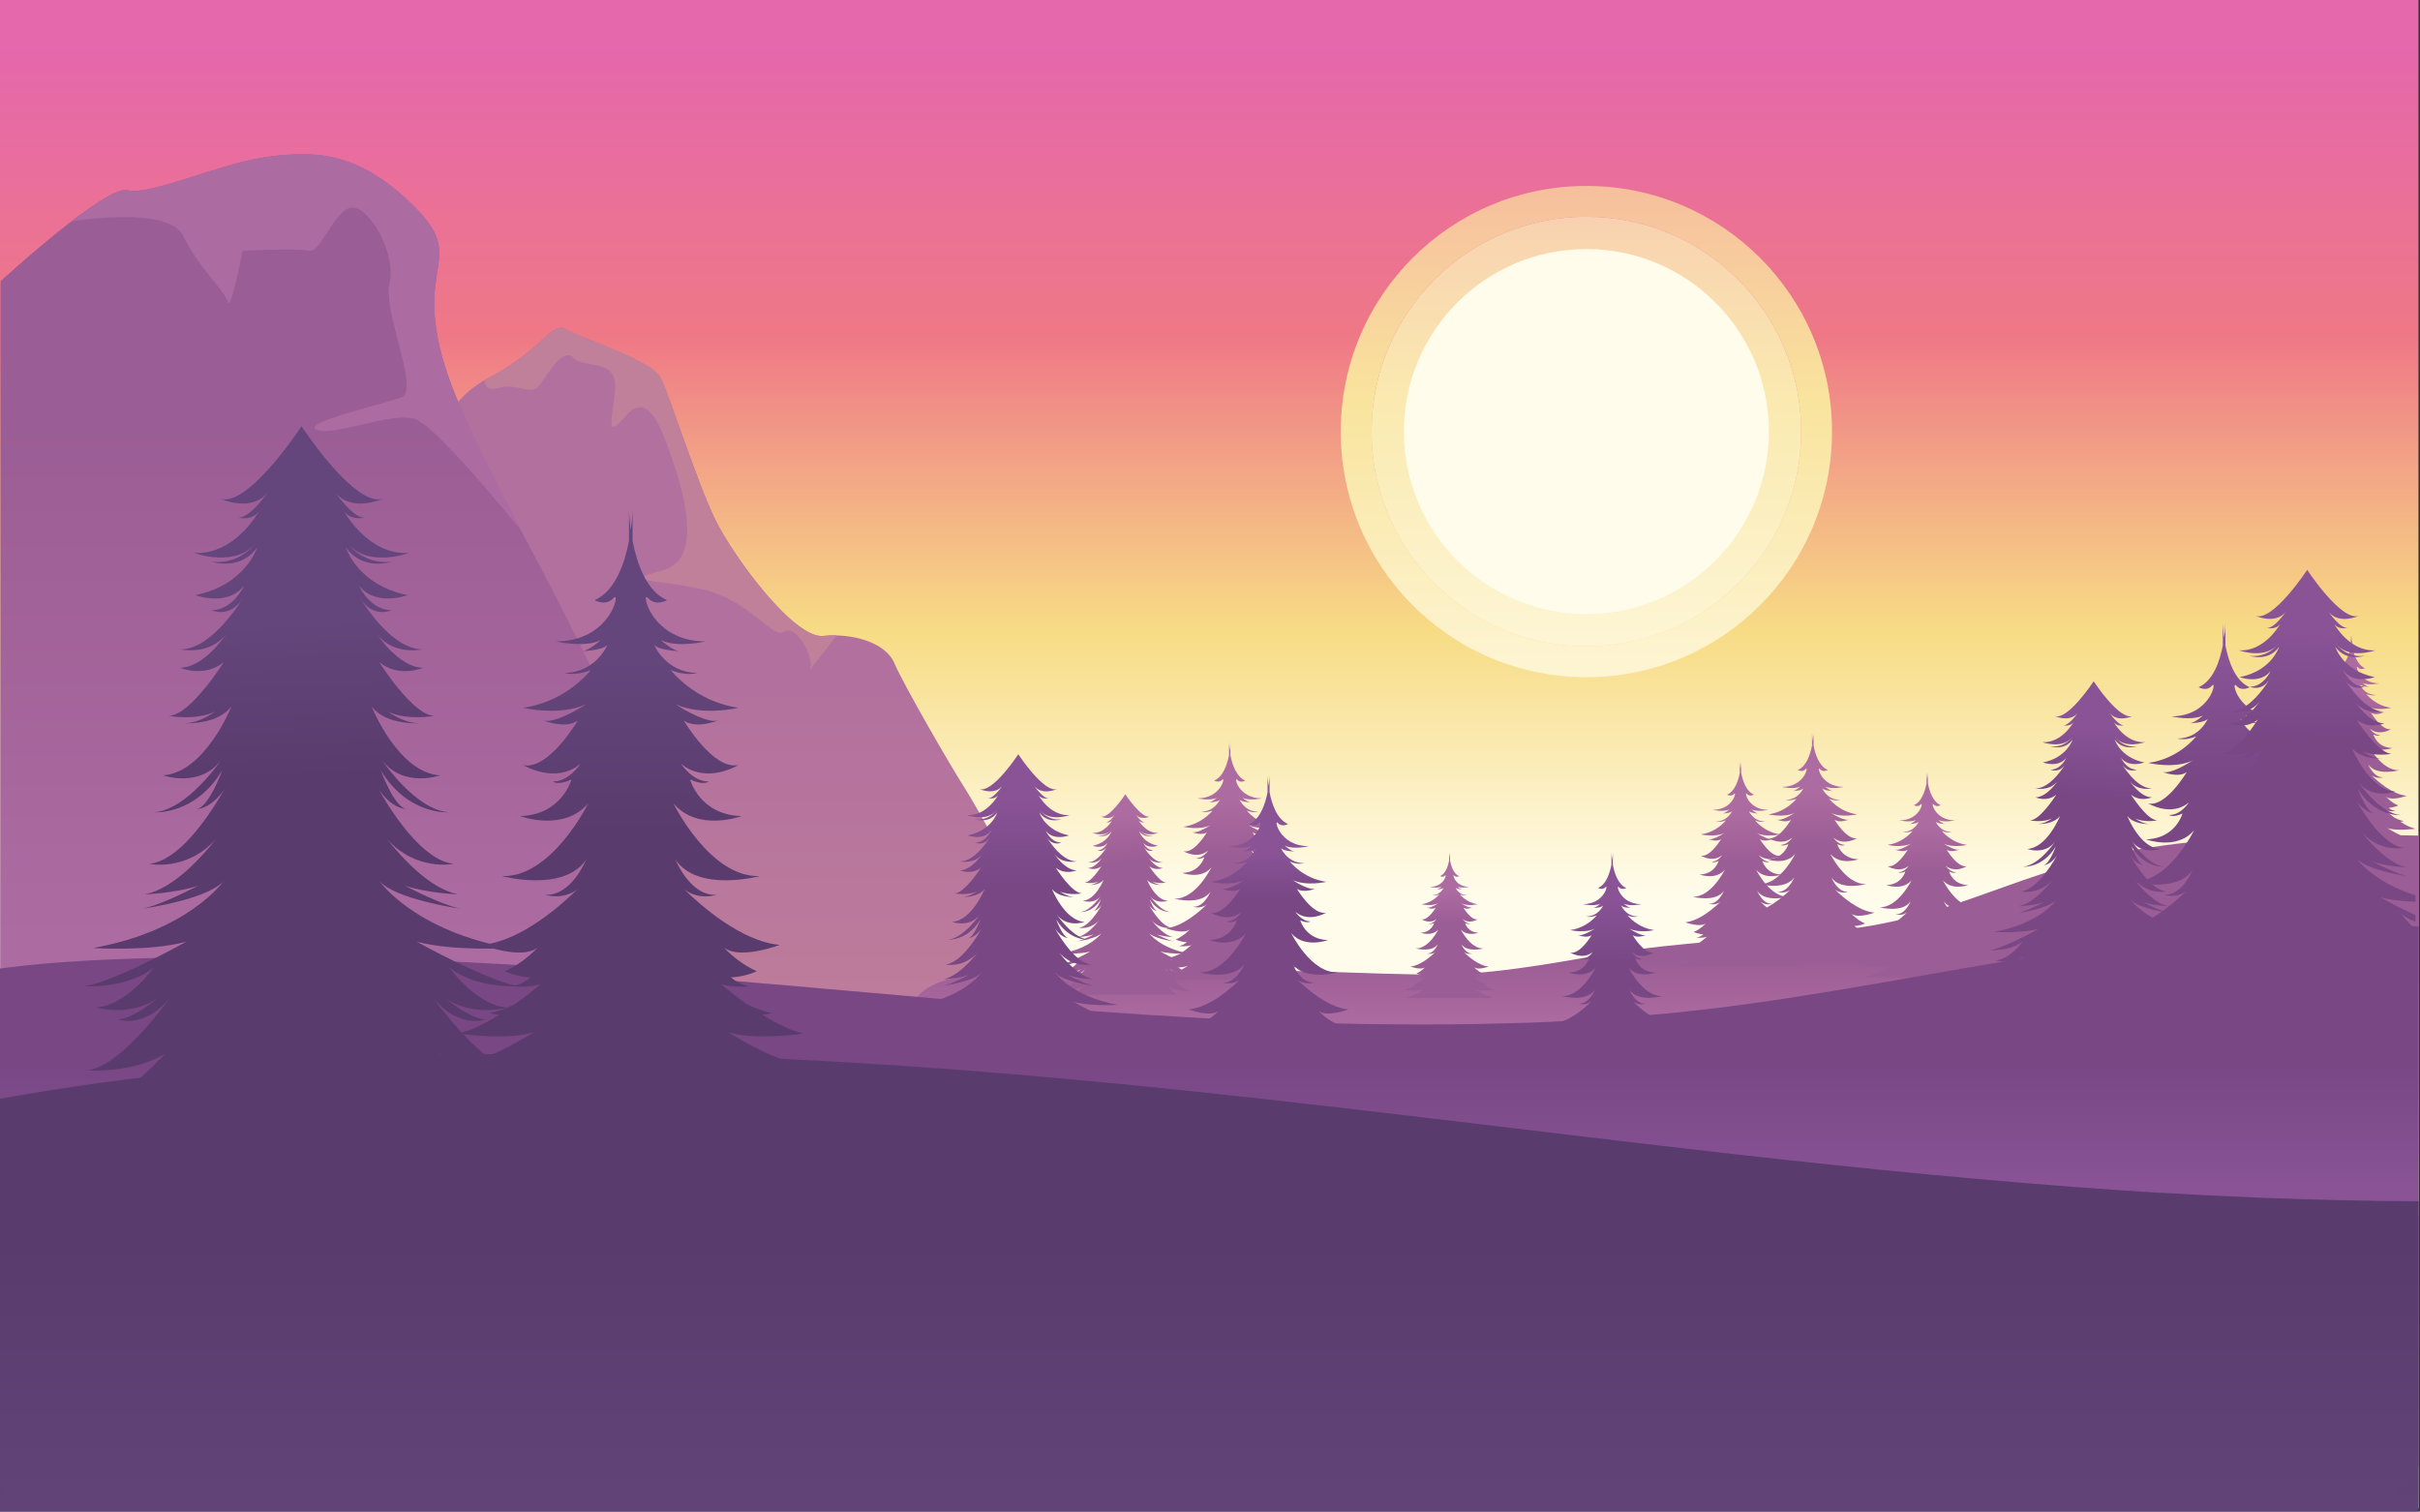 <svg width="1601" height="1000" viewBox="0 0 1601 1000" fill="none" xmlns="http://www.w3.org/2000/svg">
<rect x="0" y="0" width="1601" height="1000" fill="#333333" stroke="none"/>
<rect width="1600" height="997.995" fill="url(#paint0_linear)"/>
<rect y="803.476" width="1600" height="196.524" fill="url(#paint1_linear)"/>
<path d="M1049.5 427.613C971.035 427.613 907.387 363.965 907.387 285.5C907.387 207.035 971.035 143.387 1049.5 143.387C1127.97 143.387 1191.61 207.035 1191.61 285.5C1191.61 363.965 1127.97 427.613 1049.5 427.613ZM1049.5 123C959.797 123 887 195.697 887 285.5C887 375.303 959.697 448 1049.5 448C1139.3 448 1212 375.303 1212 285.5C1212 195.697 1139.2 123 1049.5 123Z" fill="url(#paint2_linear)"/>
<path d="M1049.5 143.387C971.035 143.387 907.387 207.035 907.387 285.5C907.387 363.965 971.035 427.613 1049.5 427.613C1127.97 427.613 1191.61 363.965 1191.61 285.5C1191.61 207.035 1127.97 143.387 1049.5 143.387Z" fill="url(#paint3_linear)"/>
<path d="M1049.5 406.231C1116.18 406.231 1170.23 352.178 1170.23 285.5C1170.23 218.822 1116.18 164.769 1049.5 164.769C982.822 164.769 928.769 218.822 928.769 285.5C928.769 352.178 982.822 406.231 1049.5 406.231Z" fill="#FFFCEB"/>
<path d="M280.716 317.474C280.716 317.474 284.744 270.363 322.824 250.225C360.904 230.086 364.809 211.779 374.939 218.003C385.07 224.106 431.205 238.142 437.185 250.225C443.166 262.307 461.229 319.549 473.312 344.081C485.395 368.613 525.306 422.682 544.468 420.729C563.629 418.776 585.721 424.757 591.701 438.793C597.681 452.828 629.781 508.361 637.836 520.688C645.891 533.015 681.53 597.214 679.699 603.194C677.869 609.175 712.531 693.512 712.531 693.512L589.748 747.58L327.218 690.339C327.218 690.339 276.567 574.146 267.535 562.308C258.381 550.469 280.716 317.474 280.716 317.474Z" fill="url(#paint4_linear)"/>
<path d="M0.366 186.026C0.366 186.026 70.301 121.828 84.459 125.855C98.617 129.883 145.972 107.792 176.973 103.764C207.974 99.736 236.412 99.736 273.271 135.863C310.13 171.99 273.149 173.943 294.264 242.169C315.378 310.395 400.325 438.67 415.338 506.164C430.35 573.78 474.044 711.331 491.741 720.485C509.317 729.517 900 760.273 900 760.273L518.104 928.581L0 797.743L0.366 186.026Z" fill="url(#paint5_linear)"/>
<path d="M121.318 156.124C131.083 176.628 148.902 192.617 150.733 199.818C152.563 206.897 160.497 165.888 160.497 165.888C160.497 165.888 196.624 164.057 204.435 165.888C212.246 167.718 221.156 138.304 232.751 137.328C244.345 136.351 262.165 167.596 257.771 187.247C253.255 206.897 278.153 258.524 265.338 263.04C252.401 267.556 198.088 280.005 209.683 284.399C221.278 288.915 259.602 271.95 274.736 277.32C289.87 282.69 344.915 351.16 345.037 351.282C323.556 310.273 303.296 270.851 294.386 242.169C273.271 173.943 310.253 171.99 273.393 135.863C236.534 99.736 207.974 99.736 177.096 103.764C146.217 107.792 98.739 129.883 84.581 125.855C78.723 124.146 63.467 134.155 47.478 146.36C47.356 146.482 111.432 135.619 121.318 156.124Z" fill="#AD6CA1"/>
<path d="M357.486 254.13C363.344 245.464 373.352 229.354 379.455 236.799C385.435 244.122 408.869 236.066 406.916 257.791C404.963 279.516 400.203 290.867 414.239 274.878C428.275 258.89 436.941 281.591 443.043 298.922C449.146 316.254 467.819 369.101 439.015 377.157C410.211 385.212 427.054 382.283 461.473 389.118C495.891 395.83 511.269 423.536 518.714 417.922C526.159 412.307 538.609 434.643 536.045 441.966C534.825 445.505 543.124 433.178 553.743 420.363C550.692 420.24 547.64 420.363 544.589 420.729C525.427 422.682 485.517 368.613 473.434 344.081C461.351 319.549 443.287 262.307 437.307 250.224C431.326 238.141 385.191 224.106 375.061 218.003C364.931 211.9 361.147 230.208 322.945 250.224C322.213 250.59 321.359 251.079 320.626 251.567C320.871 255.595 322.823 258.402 328.56 256.815C343.206 252.787 351.627 262.795 357.486 254.13Z" fill="#C1809A"/>
<path d="M1600.29 552.815C1593.3 552.641 1586.3 552.582 1579.3 552.524C1556.12 552.466 1532.95 552.524 1509.77 553.223C1461.81 554.736 1415.6 559.391 1375.8 570.505C1358.3 575.393 1341.98 580.98 1326.09 586.683C1318.51 589.359 1311.07 592.094 1303.49 594.713C1299.7 596.051 1295.91 597.332 1291.98 598.612C1290.08 599.252 1288.19 599.892 1286.15 600.532C1284.98 600.881 1283.81 601.289 1282.65 601.638C1282.36 601.754 1281.92 601.871 1281.48 601.987C1274.19 604.14 1266.61 606.235 1258.74 608.097C1254.37 609.144 1249.99 610.076 1245.33 611.007C1238.62 612.345 1238.33 612.403 1231.33 613.451C1209.9 616.651 1187.45 618.572 1165.15 620.375C1143.43 622.121 1121.71 623.634 1100.43 626.02C1076.52 628.639 1054.07 632.654 1031.47 636.494C1016.17 639.113 990.801 642.837 973.454 643.885C948.234 645.398 921.994 644.408 896.775 643.536C845.899 641.79 795.314 641.033 744.438 642.546C721.26 643.245 698.081 644.35 675.194 645.747C666.448 644.525 656.826 644.176 647.059 644.758C621.694 646.387 606.096 655.407 604.201 665.183C600.411 685.433 651.141 696.315 683.358 708.07C718.636 720.872 751.727 734.372 791.087 745.37C828.26 755.728 868.786 763.817 910.915 770.335C998.673 783.893 1093.57 789.13 1187.45 789.596C1238.62 789.829 1289.79 788.665 1340.67 786.686C1391.83 784.766 1443.29 782.555 1493.88 779.005C1530.47 776.445 1567.49 772.313 1600.29 765.039V552.815V552.815ZM658.721 664.601H658.576C658.867 664.601 659.013 664.601 659.013 664.601C659.013 664.601 658.867 664.601 658.721 664.601Z" fill="url(#paint6_linear)"/>
<path d="M788.34 655.523C781.693 656.106 770.497 640.246 770.497 640.246C775.862 647.476 781.576 645.261 781.576 645.261C779.127 645.144 775.745 642.812 773.529 640.946C779.127 644.794 786.124 642.811 786.124 642.811C779.827 642.578 774.229 634.648 774.229 634.648C779.593 639.08 788.223 638.497 788.223 638.497C783.092 637.564 773.762 632.899 767.698 629.517C775.278 631.499 786.591 630.799 786.591 630.799C767.348 627.417 760.234 617.388 760.234 617.388C763.616 620.887 775.045 622.636 776.794 622.869C773.996 622.403 768.981 620.07 765.249 618.204C770.03 619.72 776.095 619.954 776.095 619.954C770.497 618.904 764.783 612.607 761.75 608.758C767.698 615.405 775.278 613.773 775.278 613.773C769.331 613.19 763.266 604.21 760.118 598.728C762.917 602.81 765.715 602.694 765.715 602.694C763.15 602.227 760.584 594.88 760.584 594.88C766.065 603.977 774.345 603.393 774.345 603.393C767.465 602.81 760.701 592.664 760.701 592.664C765.016 598.612 772.596 595.93 772.596 595.93C764.083 595.347 758.835 582.052 758.835 582.052C761.4 585.434 766.998 585.55 768.631 585.434C766.182 585.434 763.85 584.268 762.1 583.101C766.065 584.967 771.43 583.918 771.43 583.918C766.998 583.684 760.351 573.072 760.351 573.072C764.316 576.337 769.214 574.238 769.214 574.238C764.316 574.121 759.884 567.474 759.884 567.474C763.15 571.789 769.214 570.506 769.214 570.506C762.567 570.623 756.502 560.01 756.502 560.01C759.068 564.325 762.917 562.576 762.917 562.576C758.485 562.459 756.269 557.561 756.269 557.561C759.651 561.876 766.065 559.544 766.065 559.544C755.803 557.444 753.587 549.864 753.587 549.864C757.085 554.762 762.917 552.78 762.917 552.78C756.852 553.596 753.587 548.698 753.587 548.698C757.669 554.296 766.299 551.03 766.299 551.03C758.018 551.497 753.12 542.634 753.12 542.634C754.636 544.733 757.435 543.916 757.435 543.916C755.103 544.383 751.371 538.902 751.371 538.902C754.753 542.983 760.934 540.185 760.934 540.185C755.336 542.05 744.49 525.49 744.49 525.49C744.49 525.49 733.645 542.05 728.047 540.185C728.047 540.185 734.228 543.1 737.61 538.902C737.61 538.902 733.878 544.383 731.545 543.916C731.545 543.916 734.344 544.733 735.86 542.634C735.86 542.634 730.962 551.497 722.682 551.03C722.682 551.03 731.429 554.296 735.394 548.698C735.394 548.698 732.128 553.596 726.064 552.78C726.064 552.78 731.895 554.879 735.394 549.864C735.394 549.864 733.061 557.444 722.915 559.544C722.915 559.544 729.33 561.993 732.712 557.561C732.712 557.561 730.612 562.459 726.064 562.576C726.064 562.576 729.913 564.325 732.478 560.01C732.478 560.01 726.297 570.623 719.767 570.506C719.767 570.506 725.714 571.789 729.096 567.474C729.096 567.474 724.781 574.238 719.767 574.238C719.767 574.238 724.665 576.337 728.63 573.072C728.63 573.072 721.982 583.801 717.551 583.918C717.551 583.918 722.915 584.967 726.88 583.101C725.131 584.268 722.799 585.55 720.35 585.434C721.982 585.55 727.58 585.434 730.146 582.052C730.146 582.052 724.781 595.347 716.385 595.93C716.385 595.93 723.965 598.612 728.28 592.664C728.28 592.664 721.516 602.81 714.635 603.393C714.635 603.393 722.799 604.093 728.397 594.88C728.397 594.88 725.831 602.227 723.265 602.694C723.265 602.694 725.948 602.694 728.863 598.728C725.714 604.326 719.65 613.19 713.702 613.773C713.702 613.773 721.166 615.405 727.23 608.758C724.198 612.607 718.484 618.904 712.886 619.954C712.886 619.954 718.834 619.72 723.732 618.204C720 620.07 714.985 622.403 712.186 622.869C713.936 622.636 725.364 620.887 728.746 617.388C728.746 617.388 721.633 627.417 702.39 630.799C702.39 630.799 713.586 631.499 721.283 629.517C715.102 632.899 705.889 637.564 700.757 638.497C700.757 638.497 709.387 639.08 714.752 634.648C714.752 634.648 709.271 642.462 702.856 642.811C702.856 642.811 709.737 644.794 715.452 640.946C713.236 642.812 709.854 645.144 707.405 645.261C707.405 645.261 713.119 647.476 718.484 640.246C718.484 640.246 707.288 656.106 700.641 655.523C700.641 655.523 709.854 656.456 716.968 652.258C714.985 654.357 712.886 656.456 710.787 658.089H743.674H745.423H778.311C776.328 656.456 774.112 654.357 772.13 652.258C779.127 656.573 788.34 655.523 788.34 655.523Z" fill="url(#paint7_linear)"/>
<path d="M786.008 638.963C780.876 642.112 770.73 647.943 765.249 647.826C765.249 647.826 766.882 648.059 769.331 648.293H857.497C859.946 648.059 861.578 647.826 861.578 647.826C856.097 647.943 845.951 642.112 840.82 638.963C848.05 641.529 862.395 639.429 862.395 639.429C858.779 638.613 854.698 636.631 850.733 634.065C852.365 633.948 853.532 633.598 853.532 633.598C851.316 633.365 848.517 632.199 846.301 631.033C843.735 629.167 841.17 627.184 838.954 625.318C842.569 626.484 847.117 625.901 847.117 625.901C844.785 625.435 843.036 624.502 841.869 623.336C845.951 623.219 849.216 621.586 849.216 621.586C843.385 619.021 839.887 614.822 839.887 614.822C844.202 618.438 855.747 614.123 855.747 614.123C844.785 613.19 833.239 602.81 828.691 598.379C832.889 601.527 837.788 599.895 837.788 599.895C830.324 600.361 826.242 589.865 826.242 589.865C832.656 599.312 850.149 594.53 850.149 594.53C835.922 595.113 825.659 573.888 825.659 573.888C832.656 582.168 845.018 577.503 845.018 577.503C833.123 577.27 830.324 567.124 830.324 567.124C834.289 568.99 835.688 567.707 835.688 567.707C831.14 567.824 827.758 562.693 827.758 562.693C834.872 568.757 844.085 563.159 844.085 563.159C836.971 564.675 828.574 550.564 828.574 550.564C831.956 553.13 838.254 550.564 838.254 550.564C835.339 551.264 829.857 548.231 826.125 545.899C833.706 549.398 844.085 546.949 844.085 546.949C831.723 545.316 824.843 536.219 824.843 536.219C829.274 538.085 832.306 537.036 832.306 537.036C823.327 536.919 820.061 528.989 820.061 528.989C821.227 530.622 827.408 530.855 827.408 530.855C825.542 530.855 822.044 527.823 822.044 527.823C826.825 530.038 834.755 528.172 834.755 528.172C819.011 528.172 816.213 513.362 818.428 515.811C820.644 518.376 823.793 516.394 823.793 516.394C817.962 513.828 815.28 506.014 813.997 499.6V490.737C813.997 490.737 813.997 493.069 813.53 496.451C813.064 493.069 813.064 490.737 813.064 490.737V499.6C811.781 506.014 809.215 513.828 803.268 516.394C803.268 516.394 806.533 518.26 808.632 515.811C810.848 513.245 808.049 528.172 792.305 528.172C792.305 528.172 800.235 530.038 805.017 527.823C805.017 527.823 801.518 530.855 799.652 530.855C799.652 530.855 805.717 530.738 806.999 528.989C806.999 528.989 803.851 536.803 794.754 537.036C794.754 537.036 797.786 537.969 802.218 536.219C802.218 536.219 795.337 545.199 782.975 546.949C782.975 546.949 793.355 549.514 800.935 545.899C797.203 548.231 791.722 551.264 788.807 550.564C788.807 550.564 795.104 553.13 798.486 550.564C798.486 550.564 790.206 564.792 782.975 563.159C782.975 563.159 792.072 568.757 799.302 562.693C799.302 562.693 795.92 567.94 791.372 567.707C791.372 567.707 792.772 568.99 796.737 567.124C796.737 567.124 793.938 577.27 782.042 577.503C782.042 577.503 794.404 582.168 801.402 573.888C801.402 573.888 791.022 595.113 776.911 594.53C776.911 594.53 794.404 599.312 800.819 589.865C800.819 589.865 796.737 600.245 789.273 599.895C789.273 599.895 794.171 601.527 798.369 598.379C793.821 602.81 782.276 613.19 771.313 614.123C771.313 614.123 782.859 618.438 787.174 614.822C787.174 614.822 783.675 618.904 777.844 621.586C777.844 621.586 781.109 623.219 785.191 623.336C784.025 624.385 782.276 625.435 779.943 625.901C779.943 625.901 784.375 626.484 788.107 625.318C785.891 627.184 783.442 629.167 780.76 631.033C778.544 632.082 775.745 633.248 773.529 633.598C773.529 633.598 774.579 634.065 776.328 634.065C772.363 636.631 768.281 638.613 764.666 639.429C764.433 639.546 778.894 641.529 786.008 638.963ZM835.688 645.26C835.572 645.144 835.572 645.027 835.572 645.027C835.572 645.027 835.572 645.144 835.688 645.26ZM791.256 645.027C791.256 645.027 791.256 645.144 791.139 645.26C791.139 645.144 791.256 645.027 791.256 645.027Z" fill="url(#paint8_linear)"/>
<path d="M1532.23 547.817C1527.79 550.499 1519.05 555.514 1514.27 555.398C1514.27 555.398 1515.67 555.631 1517.76 555.864H1593.8C1595.9 555.631 1597.3 555.398 1597.3 555.398C1592.52 555.514 1583.77 550.499 1579.34 547.817C1585.52 550.033 1598 548.284 1598 548.284C1594.85 547.584 1591.35 545.835 1587.97 543.619C1589.37 543.619 1590.3 543.152 1590.3 543.152C1588.44 542.919 1585.99 541.986 1584.12 540.937C1581.91 539.304 1579.69 537.555 1577.82 536.038C1580.97 537.088 1584.82 536.622 1584.82 536.622C1582.84 536.272 1581.32 535.339 1580.27 534.406C1583.77 534.289 1586.57 532.89 1586.57 532.89C1581.56 530.674 1578.52 527.059 1578.52 527.059C1582.26 530.207 1592.17 526.476 1592.17 526.476C1582.72 525.659 1572.69 516.679 1568.84 512.831C1572.46 515.63 1576.66 514.23 1576.66 514.23C1570.24 514.58 1566.63 505.6 1566.63 505.6C1572.11 513.764 1587.27 509.565 1587.27 509.565C1575.03 510.032 1566.05 491.722 1566.05 491.722C1572.11 498.836 1582.72 494.871 1582.72 494.871C1572.46 494.638 1570.13 485.891 1570.13 485.891C1573.51 487.524 1574.68 486.358 1574.68 486.358C1570.71 486.474 1567.8 482.043 1567.8 482.043C1573.98 487.291 1581.91 482.393 1581.91 482.393C1575.73 483.675 1568.49 471.43 1568.49 471.43C1571.41 473.646 1576.89 471.43 1576.89 471.43C1574.44 472.013 1569.66 469.448 1566.4 467.465C1572.93 470.497 1581.91 468.281 1581.91 468.281C1571.29 466.882 1565.35 459.068 1565.35 459.068C1569.19 460.701 1571.76 459.768 1571.76 459.768C1563.95 459.651 1561.26 452.887 1561.26 452.887C1562.31 454.287 1567.56 454.52 1567.56 454.52C1565.93 454.52 1563.01 451.838 1563.01 451.838C1567.21 453.704 1573.98 452.071 1573.98 452.071C1560.33 452.071 1558 439.243 1559.86 441.458C1561.73 443.674 1564.53 442.042 1564.53 442.042C1559.51 439.826 1557.18 433.062 1556.13 427.58V420C1556.13 420 1556.13 422.099 1555.67 424.898C1555.32 421.983 1555.2 420 1555.2 420V427.58C1554.15 433.062 1551.82 439.942 1546.8 442.042C1546.8 442.042 1549.6 443.674 1551.47 441.458C1553.33 439.243 1551 452.071 1537.36 452.071C1537.36 452.071 1544.12 453.704 1548.32 451.838C1548.32 451.838 1545.29 454.52 1543.77 454.52C1543.77 454.52 1549.02 454.403 1550.07 452.887C1550.07 452.887 1547.27 459.651 1539.57 459.768C1539.57 459.768 1542.25 460.584 1545.99 459.068C1545.99 459.068 1540.04 466.882 1529.43 468.281C1529.43 468.281 1538.29 470.497 1544.94 467.465C1541.79 469.448 1537.01 472.13 1534.44 471.43C1534.44 471.43 1539.92 473.646 1542.84 471.43C1542.84 471.43 1535.61 483.675 1529.43 482.393C1529.43 482.393 1537.36 487.291 1543.54 482.043C1543.54 482.043 1540.62 486.474 1536.66 486.358C1536.66 486.358 1537.82 487.407 1541.21 485.891C1541.21 485.891 1538.87 494.638 1528.61 494.871C1528.61 494.871 1539.22 498.836 1545.29 491.722C1545.29 491.722 1536.31 510.032 1524.06 509.565C1524.06 509.565 1539.22 513.647 1544.7 505.6C1544.7 505.6 1541.21 514.58 1534.67 514.23C1534.67 514.23 1538.99 515.63 1542.49 512.831C1538.52 516.679 1528.61 525.543 1519.16 526.476C1519.16 526.476 1529.19 530.207 1532.81 527.059C1532.81 527.059 1529.78 530.674 1524.76 532.89C1524.76 532.89 1527.56 534.289 1531.06 534.406C1530.01 535.339 1528.61 536.272 1526.51 536.622C1526.51 536.622 1530.36 537.088 1533.51 536.038C1531.64 537.671 1529.43 539.304 1527.21 540.937C1525.34 541.87 1522.9 542.919 1521.03 543.152C1521.03 543.152 1521.96 543.502 1523.36 543.619C1519.86 545.835 1516.36 547.584 1513.33 548.284C1513.57 548.284 1525.93 550.15 1532.23 547.817ZM1575.03 553.182C1574.91 553.065 1574.91 552.949 1574.91 552.949C1574.91 553.065 1574.91 553.182 1575.03 553.182ZM1536.77 553.065C1536.77 553.065 1536.77 553.182 1536.66 553.298C1536.66 553.182 1536.66 553.065 1536.77 553.065Z" fill="url(#paint9_linear)"/>
<path d="M1128.01 631.506C1123.58 634.188 1114.84 639.203 1110.05 639.086C1110.05 639.086 1111.45 639.32 1113.55 639.553H1189.59C1191.69 639.32 1193.09 639.086 1193.09 639.086C1188.31 639.203 1179.56 634.188 1175.13 631.506C1181.31 633.722 1193.79 631.972 1193.79 631.972C1190.64 631.273 1187.14 629.523 1183.76 627.308C1185.16 627.308 1186.09 626.841 1186.09 626.841C1184.23 626.608 1181.78 625.675 1179.91 624.625C1177.69 622.993 1175.48 621.243 1173.61 619.727C1176.76 620.777 1180.61 620.31 1180.61 620.31C1178.63 619.96 1177.11 619.027 1176.06 618.094C1179.56 617.978 1182.36 616.578 1182.36 616.578C1177.34 614.363 1174.31 610.747 1174.31 610.747C1178.04 613.896 1187.96 610.164 1187.96 610.164C1178.51 609.348 1168.48 600.368 1164.63 596.519C1168.25 599.318 1172.45 597.919 1172.45 597.919C1166.03 598.269 1162.42 589.289 1162.42 589.289C1167.9 597.452 1183.06 593.254 1183.06 593.254C1170.81 593.721 1161.83 575.411 1161.83 575.411C1167.9 582.525 1178.51 578.56 1178.51 578.56C1168.25 578.327 1165.92 569.58 1165.92 569.58C1169.3 571.213 1170.46 570.046 1170.46 570.046C1166.5 570.163 1163.58 565.731 1163.58 565.731C1169.76 570.979 1177.69 566.081 1177.69 566.081C1171.51 567.364 1164.28 555.119 1164.28 555.119C1167.2 557.335 1172.68 555.119 1172.68 555.119C1170.23 555.702 1165.45 553.136 1162.18 551.154C1168.71 554.186 1177.69 551.97 1177.69 551.97C1167.08 550.571 1161.13 542.757 1161.13 542.757C1164.98 544.39 1167.55 543.457 1167.55 543.457C1159.74 543.34 1157.05 536.576 1157.05 536.576C1158.1 537.976 1163.35 538.209 1163.35 538.209C1161.72 538.209 1158.8 535.526 1158.8 535.526C1163 537.392 1169.76 535.76 1169.76 535.76C1156.12 535.76 1153.79 522.931 1155.65 525.147C1157.52 527.363 1160.32 525.73 1160.32 525.73C1155.3 523.514 1152.97 516.75 1151.92 511.269V503.689C1151.92 503.689 1151.92 505.788 1151.46 508.587C1151.11 505.671 1150.99 503.689 1150.99 503.689V511.269C1149.94 516.75 1147.61 523.631 1142.59 525.73C1142.59 525.73 1145.39 527.363 1147.26 525.147C1149.12 522.931 1146.79 535.76 1133.15 535.76C1133.15 535.76 1139.91 537.392 1144.11 535.526C1144.11 535.526 1141.08 538.209 1139.56 538.209C1139.56 538.209 1144.81 538.092 1145.86 536.576C1145.86 536.576 1143.06 543.34 1135.36 543.457C1135.36 543.457 1138.04 544.273 1141.78 542.757C1141.78 542.757 1135.83 550.571 1125.22 551.97C1125.22 551.97 1134.08 554.186 1140.73 551.154C1137.58 553.136 1132.8 555.819 1130.23 555.119C1130.23 555.119 1135.71 557.335 1138.63 555.119C1138.63 555.119 1131.4 567.364 1125.22 566.081C1125.22 566.081 1133.15 570.979 1139.33 565.731C1139.33 565.731 1136.41 570.163 1132.45 570.046C1132.45 570.046 1133.61 571.096 1136.99 569.58C1136.99 569.58 1134.66 578.327 1124.4 578.56C1124.4 578.56 1135.01 582.525 1141.08 575.411C1141.08 575.411 1132.1 593.721 1119.85 593.254C1119.85 593.254 1135.01 597.336 1140.49 589.289C1140.49 589.289 1136.99 598.269 1130.46 597.919C1130.46 597.919 1134.78 599.318 1138.28 596.519C1134.31 600.368 1124.4 609.231 1114.95 610.164C1114.95 610.164 1124.98 613.896 1128.6 610.747C1128.6 610.747 1125.57 614.363 1120.55 616.578C1120.55 616.578 1123.35 617.978 1126.85 618.094C1125.8 619.027 1124.4 619.96 1122.3 620.31C1122.3 620.31 1126.15 620.777 1129.3 619.727C1127.43 621.36 1125.22 622.993 1123 624.625C1121.13 625.558 1118.68 626.608 1116.82 626.841C1116.82 626.841 1117.75 627.191 1119.15 627.308C1115.65 629.523 1112.15 631.273 1109.12 631.972C1109.35 631.972 1121.72 633.838 1128.01 631.506ZM1170.81 636.871C1170.7 636.754 1170.7 636.637 1170.7 636.637C1170.7 636.754 1170.7 636.871 1170.81 636.871ZM1132.56 636.754C1132.56 636.754 1132.56 636.871 1132.45 636.987C1132.45 636.871 1132.45 636.754 1132.56 636.754Z" fill="url(#paint10_linear)"/>
<path d="M1251.55 638.48C1247.12 641.162 1238.38 646.177 1233.59 646.06C1233.59 646.06 1234.99 646.294 1237.09 646.527H1313.13C1315.23 646.294 1316.63 646.06 1316.63 646.06C1311.85 646.177 1303.1 641.162 1298.67 638.48C1304.85 640.696 1317.33 638.947 1317.33 638.947C1314.18 638.247 1310.68 636.497 1307.3 634.282C1308.7 634.282 1309.63 633.815 1309.63 633.815C1307.77 633.582 1305.32 632.649 1303.45 631.599C1301.24 629.967 1299.02 628.217 1297.15 626.701C1300.3 627.751 1304.15 627.284 1304.15 627.284C1302.17 626.935 1300.65 626.002 1299.6 625.069C1303.1 624.952 1305.9 623.553 1305.9 623.553C1300.89 621.337 1297.85 617.721 1297.85 617.721C1301.59 620.87 1311.5 617.138 1311.5 617.138C1302.05 616.322 1292.02 607.342 1288.17 603.494C1291.79 606.292 1295.99 604.893 1295.99 604.893C1289.57 605.243 1285.96 596.263 1285.96 596.263C1291.44 604.427 1306.6 600.228 1306.6 600.228C1294.35 600.695 1285.37 582.385 1285.37 582.385C1291.44 589.499 1302.05 585.534 1302.05 585.534C1291.79 585.301 1289.46 576.554 1289.46 576.554C1292.84 578.187 1294 577.021 1294 577.021C1290.04 577.137 1287.12 572.706 1287.12 572.706C1293.31 577.954 1301.24 573.055 1301.24 573.055C1295.05 574.338 1287.82 562.093 1287.82 562.093C1290.74 564.309 1296.22 562.093 1296.22 562.093C1293.77 562.676 1288.99 560.11 1285.72 558.128C1292.26 561.16 1301.24 558.944 1301.24 558.944C1290.62 557.545 1284.68 549.731 1284.68 549.731C1288.52 551.364 1291.09 550.431 1291.09 550.431C1283.28 550.314 1280.59 543.55 1280.59 543.55C1281.64 544.95 1286.89 545.183 1286.89 545.183C1285.26 545.183 1282.34 542.501 1282.34 542.501C1286.54 544.367 1293.31 542.734 1293.31 542.734C1279.66 542.734 1277.33 529.905 1279.19 532.121C1281.06 534.337 1283.86 532.704 1283.86 532.704C1278.84 530.489 1276.51 523.724 1275.46 518.243V510.663C1275.46 510.663 1275.46 512.762 1275 515.561C1274.65 512.645 1274.53 510.663 1274.53 510.663V518.243C1273.48 523.724 1271.15 530.605 1266.13 532.704C1266.13 532.704 1268.93 534.337 1270.8 532.121C1272.66 529.905 1270.33 542.734 1256.69 542.734C1256.69 542.734 1263.45 544.367 1267.65 542.501C1267.65 542.501 1264.62 545.183 1263.1 545.183C1263.1 545.183 1268.35 545.066 1269.4 543.55C1269.4 543.55 1266.6 550.314 1258.9 550.431C1258.9 550.431 1261.58 551.247 1265.32 549.731C1265.32 549.731 1259.37 557.545 1248.76 558.944C1248.76 558.944 1257.62 561.16 1264.27 558.128C1261.12 560.11 1256.34 562.793 1253.77 562.093C1253.77 562.093 1259.25 564.309 1262.17 562.093C1262.17 562.093 1254.94 574.338 1248.76 573.055C1248.76 573.055 1256.69 577.954 1262.87 572.706C1262.87 572.706 1259.95 577.137 1255.99 577.021C1255.99 577.021 1257.15 578.07 1260.53 576.554C1260.53 576.554 1258.2 585.301 1247.94 585.534C1247.94 585.534 1258.55 589.499 1264.62 582.385C1264.62 582.385 1255.64 600.695 1243.39 600.228C1243.39 600.228 1258.55 604.31 1264.03 596.263C1264.03 596.263 1260.53 605.243 1254 604.893C1254 604.893 1258.32 606.292 1261.82 603.494C1257.85 607.342 1247.94 616.205 1238.49 617.138C1238.49 617.138 1248.52 620.87 1252.14 617.721C1252.14 617.721 1249.11 621.337 1244.09 623.553C1244.09 623.553 1246.89 624.952 1250.39 625.069C1249.34 626.002 1247.94 626.935 1245.84 627.284C1245.84 627.284 1249.69 627.751 1252.84 626.701C1250.97 628.334 1248.76 629.967 1246.54 631.599C1244.67 632.532 1242.22 633.582 1240.36 633.815C1240.36 633.815 1241.29 634.165 1242.69 634.282C1239.19 636.497 1235.69 638.247 1232.66 638.947C1232.9 638.947 1245.26 640.812 1251.55 638.48ZM1294.35 643.845C1294.24 643.728 1294.24 643.611 1294.24 643.611C1294.24 643.728 1294.24 643.845 1294.35 643.845ZM1256.1 643.728C1256.1 643.728 1256.1 643.845 1255.99 643.961C1255.99 643.845 1255.99 643.728 1256.1 643.728Z" fill="url(#paint11_linear)"/>
<path d="M1173.08 627.644C1168.13 630.642 1158.35 636.248 1153 636.118C1153 636.118 1154.57 636.378 1156.92 636.639H1241.92C1244.26 636.378 1245.83 636.118 1245.83 636.118C1240.48 636.248 1230.7 630.642 1225.75 627.644C1232.66 630.121 1246.61 628.165 1246.61 628.165C1243.09 627.383 1239.18 625.427 1235.4 622.95C1236.96 622.95 1238.01 622.429 1238.01 622.429C1235.92 622.168 1233.18 621.125 1231.1 619.952C1228.62 618.127 1226.14 616.171 1224.06 614.476C1227.58 615.65 1231.88 615.128 1231.88 615.128C1229.66 614.737 1227.97 613.694 1226.79 612.651C1230.7 612.521 1233.83 610.956 1233.83 610.956C1228.23 608.479 1224.84 604.438 1224.84 604.438C1229.01 607.958 1240.09 603.786 1240.09 603.786C1229.53 602.874 1218.32 592.835 1214.02 588.533C1218.06 591.662 1222.75 590.097 1222.75 590.097C1215.58 590.489 1211.54 580.45 1211.54 580.45C1217.67 589.576 1234.62 584.883 1234.62 584.883C1220.93 585.404 1210.89 564.936 1210.89 564.936C1217.67 572.889 1229.53 568.456 1229.53 568.456C1218.06 568.195 1215.45 558.418 1215.45 558.418C1219.23 560.243 1220.54 558.939 1220.54 558.939C1216.1 559.07 1212.84 554.116 1212.84 554.116C1219.75 559.982 1228.62 554.507 1228.62 554.507C1221.71 555.941 1213.63 542.252 1213.63 542.252C1216.89 544.729 1223.01 542.252 1223.01 542.252C1220.28 542.904 1214.93 540.036 1211.28 537.819C1218.58 541.209 1228.62 538.732 1228.62 538.732C1216.76 537.168 1210.11 528.433 1210.11 528.433C1214.41 530.258 1217.28 529.215 1217.28 529.215C1208.54 529.085 1205.54 521.523 1205.54 521.523C1206.72 523.088 1212.58 523.348 1212.58 523.348C1210.76 523.348 1207.5 520.35 1207.5 520.35C1212.19 522.436 1219.75 520.611 1219.75 520.611C1204.5 520.611 1201.89 506.27 1203.98 508.747C1206.07 511.224 1209.19 509.399 1209.19 509.399C1203.59 506.922 1200.98 499.36 1199.81 493.233V484.759C1199.81 484.759 1199.81 487.106 1199.29 490.235C1198.89 486.976 1198.76 484.759 1198.76 484.759V493.233C1197.59 499.36 1194.98 507.052 1189.38 509.399C1189.38 509.399 1192.51 511.224 1194.59 508.747C1196.68 506.27 1194.07 520.611 1178.82 520.611C1178.82 520.611 1186.38 522.436 1191.07 520.35C1191.07 520.35 1187.68 523.348 1185.99 523.348C1185.99 523.348 1191.85 523.218 1193.03 521.523C1193.03 521.523 1189.9 529.085 1181.29 529.215C1181.29 529.215 1184.29 530.128 1188.47 528.433C1188.47 528.433 1181.82 537.168 1169.95 538.732C1169.95 538.732 1179.86 541.209 1187.29 537.819C1183.77 540.036 1178.43 543.034 1175.56 542.252C1175.56 542.252 1181.69 544.729 1184.95 542.252C1184.95 542.252 1176.86 555.941 1169.95 554.507C1169.95 554.507 1178.82 559.982 1185.73 554.116C1185.73 554.116 1182.47 559.07 1178.04 558.939C1178.04 558.939 1179.34 560.112 1183.12 558.418C1183.12 558.418 1180.51 568.195 1169.04 568.456C1169.04 568.456 1180.9 572.889 1187.68 564.936C1187.68 564.936 1177.64 585.404 1163.96 584.883C1163.96 584.883 1180.9 589.446 1187.03 580.45C1187.03 580.45 1183.12 590.489 1175.82 590.097C1175.82 590.097 1180.64 591.662 1184.55 588.533C1180.12 592.835 1169.04 602.743 1158.48 603.786C1158.48 603.786 1169.69 607.958 1173.73 604.438C1173.73 604.438 1170.34 608.479 1164.74 610.956C1164.74 610.956 1167.87 612.521 1171.78 612.651C1170.6 613.694 1169.04 614.737 1166.69 615.128C1166.69 615.128 1171 615.65 1174.52 614.476C1172.43 616.302 1169.95 618.127 1167.48 619.952C1165.39 620.995 1162.65 622.168 1160.57 622.429C1160.57 622.429 1161.61 622.82 1163.17 622.95C1159.26 625.427 1155.35 627.383 1151.96 628.165C1152.22 628.165 1166.04 630.251 1173.08 627.644ZM1220.93 633.641C1220.8 633.51 1220.8 633.38 1220.8 633.38C1220.8 633.51 1220.8 633.641 1220.93 633.641ZM1178.17 633.51C1178.17 633.51 1178.17 633.641 1178.04 633.771C1178.04 633.641 1178.04 633.51 1178.17 633.51Z" fill="url(#paint12_linear)"/>
<path d="M942.388 654.578C939.248 656.479 933.05 660.033 929.661 659.95C929.661 659.95 930.653 660.116 932.141 660.281H986.025C987.512 660.116 988.504 659.95 988.504 659.95C985.116 660.033 978.917 656.479 975.777 654.578C980.157 656.149 989 654.909 989 654.909C986.769 654.413 984.289 653.174 981.893 651.603C982.884 651.603 983.545 651.273 983.545 651.273C982.223 651.107 980.488 650.446 979.165 649.703C977.595 648.545 976.025 647.306 974.702 646.231C976.934 646.975 979.661 646.645 979.661 646.645C978.256 646.397 977.182 645.735 976.438 645.074C978.917 644.992 980.901 644 980.901 644C977.347 642.43 975.198 639.868 975.198 639.868C977.843 642.099 984.868 639.455 984.868 639.455C978.174 638.876 971.066 632.512 968.339 629.785C970.901 631.769 973.876 630.777 973.876 630.777C969.331 631.025 966.769 624.661 966.769 624.661C970.653 630.446 981.397 627.471 981.397 627.471C972.719 627.802 966.355 614.826 966.355 614.826C970.653 619.868 978.174 617.058 978.174 617.058C970.901 616.893 969.248 610.694 969.248 610.694C971.645 611.851 972.471 611.025 972.471 611.025C969.661 611.107 967.595 607.967 967.595 607.967C971.975 611.686 977.595 608.215 977.595 608.215C973.215 609.124 968.091 600.446 968.091 600.446C970.157 602.016 974.041 600.446 974.041 600.446C972.306 600.859 968.917 599.041 966.603 597.636C971.231 599.785 977.595 598.215 977.595 598.215C970.074 597.223 965.86 591.686 965.86 591.686C968.587 592.843 970.405 592.182 970.405 592.182C964.868 592.099 962.967 587.306 962.967 587.306C963.711 588.298 967.43 588.463 967.43 588.463C966.273 588.463 964.207 586.562 964.207 586.562C967.182 587.884 971.975 586.727 971.975 586.727C962.306 586.727 960.653 577.636 961.975 579.207C963.298 580.777 965.281 579.62 965.281 579.62C961.727 578.05 960.074 573.256 959.331 569.372V564C959.331 564 959.331 565.488 959 567.471C958.752 565.405 958.669 564 958.669 564V569.372C957.926 573.256 956.273 578.132 952.719 579.62C952.719 579.62 954.702 580.777 956.025 579.207C957.347 577.636 955.694 586.727 946.025 586.727C946.025 586.727 950.818 587.884 953.793 586.562C953.793 586.562 951.645 588.463 950.57 588.463C950.57 588.463 954.289 588.38 955.033 587.306C955.033 587.306 953.05 592.099 947.595 592.182C947.595 592.182 949.496 592.76 952.14 591.686C952.14 591.686 947.926 597.223 940.405 598.215C940.405 598.215 946.686 599.785 951.397 597.636C949.165 599.041 945.777 600.942 943.959 600.446C943.959 600.446 947.843 602.016 949.909 600.446C949.909 600.446 944.785 609.124 940.405 608.215C940.405 608.215 946.025 611.686 950.405 607.967C950.405 607.967 948.339 611.107 945.529 611.025C945.529 611.025 946.355 611.769 948.752 610.694C948.752 610.694 947.099 616.893 939.826 617.058C939.826 617.058 947.347 619.868 951.645 614.826C951.645 614.826 945.281 627.802 936.603 627.471C936.603 627.471 947.347 630.364 951.231 624.661C951.231 624.661 948.752 631.025 944.124 630.777C944.124 630.777 947.182 631.769 949.661 629.785C946.851 632.512 939.826 638.793 933.132 639.455C933.132 639.455 940.24 642.099 942.802 639.868C942.802 639.868 940.653 642.43 937.099 644C937.099 644 939.083 644.992 941.562 645.074C940.818 645.735 939.826 646.397 938.339 646.645C938.339 646.645 941.066 646.975 943.298 646.231C941.975 647.388 940.405 648.545 938.835 649.703C937.512 650.364 935.777 651.107 934.455 651.273C934.455 651.273 935.116 651.521 936.107 651.603C933.628 653.174 931.149 654.413 929 654.909C929.165 654.909 937.926 656.231 942.388 654.578ZM972.719 658.38C972.636 658.298 972.636 658.215 972.636 658.215C972.636 658.297 972.636 658.38 972.719 658.38ZM945.612 658.297C945.612 658.297 945.612 658.38 945.529 658.463C945.529 658.38 945.529 658.297 945.612 658.297Z" fill="url(#paint13_linear)"/>
<path d="M1041.28 699.638C1036.6 702.5 1027.35 707.842 1022.29 707.746C1022.29 707.746 1023.82 707.937 1026.01 708.223H1106.62C1108.9 708.032 1110.34 707.746 1110.34 707.746C1105.28 707.842 1096.03 702.595 1091.35 699.638C1097.94 702.023 1111.1 700.115 1111.1 700.115C1107.76 699.352 1104.04 697.54 1100.42 695.155C1101.94 695.06 1102.9 694.678 1102.9 694.678C1100.89 694.392 1098.32 693.343 1096.31 692.389C1093.93 690.672 1091.64 688.86 1089.64 687.143C1092.98 688.192 1097.08 687.715 1097.08 687.715C1094.98 687.334 1093.36 686.38 1092.31 685.426C1096.03 685.331 1098.98 683.804 1098.98 683.804C1093.74 681.42 1090.5 677.604 1090.5 677.604C1094.41 680.943 1104.99 676.937 1104.99 676.937C1094.98 676.078 1084.39 666.635 1080.29 662.533C1084.1 665.49 1088.59 663.964 1088.59 663.964C1081.72 664.346 1078 654.807 1078 654.807C1083.82 663.392 1099.84 659.004 1099.84 659.004C1086.87 659.481 1077.43 640.118 1077.43 640.118C1083.82 647.653 1095.17 643.456 1095.17 643.456C1084.3 643.17 1081.82 633.918 1081.82 633.918C1085.44 635.635 1086.68 634.395 1086.68 634.395C1082.48 634.49 1079.43 629.816 1079.43 629.816C1086.01 635.349 1094.31 630.198 1094.31 630.198C1087.73 631.628 1080.1 618.656 1080.1 618.656C1083.25 620.945 1088.97 618.656 1088.97 618.656C1086.3 619.324 1081.24 616.557 1077.9 614.364C1084.87 617.607 1094.31 615.317 1094.31 615.317C1083.06 613.791 1076.76 605.588 1076.76 605.588C1080.77 607.305 1083.63 606.351 1083.63 606.351C1075.42 606.256 1072.47 599.007 1072.47 599.007C1073.61 600.533 1079.14 600.724 1079.14 600.724C1077.43 600.724 1074.28 597.862 1074.28 597.862C1078.67 599.865 1085.92 598.148 1085.92 598.148C1071.51 598.148 1068.94 584.603 1070.94 586.893C1072.94 589.182 1075.9 587.465 1075.9 587.465C1070.56 585.176 1068.08 577.926 1067.03 572.108V564C1067.03 564 1066.93 566.194 1066.55 569.246C1066.17 566.194 1066.08 564 1066.08 564V572.108C1064.93 577.926 1062.55 585.176 1057.21 587.465C1057.21 587.465 1060.16 589.182 1062.17 586.893C1064.17 584.603 1061.59 598.148 1047.19 598.148C1047.19 598.148 1054.44 599.865 1058.83 597.862C1058.83 597.862 1055.58 600.724 1053.96 600.724C1053.96 600.724 1059.49 600.628 1060.64 599.007C1060.64 599.007 1057.68 606.161 1049.48 606.351C1049.48 606.351 1052.25 607.21 1056.35 605.588C1056.35 605.588 1050.05 613.791 1038.8 615.317C1038.8 615.317 1048.24 617.607 1055.2 614.364C1051.77 616.462 1046.71 619.228 1044.14 618.656C1044.14 618.656 1049.86 620.945 1053.01 618.656C1053.01 618.656 1045.38 631.628 1038.8 630.198C1038.8 630.198 1047.19 635.349 1053.68 629.816C1053.68 629.816 1050.62 634.585 1046.43 634.395C1046.43 634.395 1047.67 635.539 1051.29 633.918C1051.29 633.918 1048.81 643.17 1037.94 643.456C1037.94 643.456 1049.19 647.653 1055.68 640.118C1055.68 640.118 1046.24 659.481 1033.26 659.004C1033.26 659.004 1049.29 663.392 1055.11 654.807C1055.11 654.807 1051.39 664.346 1044.52 663.964C1044.52 663.964 1049 665.49 1052.82 662.533C1048.72 666.635 1038.13 676.078 1028.11 676.937C1028.11 676.937 1038.7 680.943 1042.61 677.604C1042.61 677.604 1039.37 681.42 1034.12 683.804C1034.12 683.804 1037.08 685.235 1040.8 685.426C1039.75 686.38 1038.13 687.334 1036.03 687.715C1036.03 687.715 1040.13 688.192 1043.47 687.143C1041.47 688.86 1039.18 690.672 1036.79 692.389C1034.79 693.438 1032.21 694.392 1030.21 694.678C1030.21 694.678 1031.17 695.06 1032.69 695.155C1029.07 697.445 1025.35 699.352 1022.01 700.115C1021.63 700.115 1034.69 702.023 1041.28 699.638ZM1086.68 705.362C1086.58 705.171 1086.49 705.171 1086.49 705.171C1086.58 705.171 1086.58 705.266 1086.68 705.362ZM1046.14 705.076C1046.14 705.076 1046.14 705.171 1046.05 705.266C1046.05 705.266 1046.05 705.171 1046.14 705.076Z" fill="url(#paint14_linear)"/>
<path d="M742.355 703.507C731.863 704.365 714.407 679.565 714.407 679.565C722.897 690.916 731.863 687.482 731.863 687.482C727.952 687.387 722.706 683.667 719.177 680.805C728.048 686.814 738.922 683.667 738.922 683.667C729.001 683.19 720.321 670.885 720.321 670.885C728.715 677.753 742.26 676.894 742.26 676.894C734.152 675.464 719.654 668.023 710.02 662.777C721.943 665.925 739.589 664.78 739.589 664.78C709.352 659.439 698.287 643.7 698.287 643.7C703.629 649.232 721.561 651.999 724.328 652.38C720.035 651.712 712.023 647.992 706.204 645.036C713.74 647.516 723.183 647.802 723.183 647.802C714.407 646.085 705.441 636.355 700.672 630.251C710.115 640.648 721.848 638.072 721.848 638.072C712.404 637.023 703.057 623.192 698.001 614.417C702.484 620.712 706.777 620.617 706.777 620.617C702.866 619.854 698.764 608.312 698.764 608.312C707.444 622.715 720.321 621.666 720.321 621.666C709.447 620.808 698.955 604.783 698.955 604.783C705.727 614.131 717.555 609.934 717.555 609.934C704.201 609.075 695.903 588.09 695.903 588.09C700.004 593.432 708.684 593.527 711.26 593.432C707.54 593.527 703.724 591.62 701.053 589.712C707.253 592.669 715.743 591.047 715.743 591.047C708.875 590.761 698.383 573.973 698.383 573.973C704.583 579.124 712.214 575.786 712.214 575.786C704.487 575.69 697.62 565.102 697.62 565.102C702.77 571.97 712.214 569.872 712.214 569.872C701.816 570.062 692.183 553.465 692.183 553.465C696.189 560.238 702.198 557.471 702.198 557.471C695.139 557.376 691.801 549.65 691.801 549.65C697.047 556.518 707.253 552.702 707.253 552.702C691.229 549.459 687.604 537.536 687.604 537.536C693.041 545.262 702.293 542.019 702.293 542.019C692.755 543.259 687.604 535.533 687.604 535.533C693.995 544.308 707.635 539.253 707.635 539.253C694.663 540.016 687.032 526.09 687.032 526.09C689.416 529.333 693.804 527.997 693.804 527.997C690.179 528.665 684.361 520.08 684.361 520.08C689.607 526.566 699.432 521.988 699.432 521.988C690.656 524.945 673.678 499 673.678 499C673.678 499 656.699 524.945 647.924 521.988C647.924 521.988 657.653 526.471 662.995 520.08C662.995 520.08 657.176 528.665 653.551 527.997C653.551 527.997 657.939 529.237 660.324 526.09C660.324 526.09 652.693 540.016 639.72 539.253C639.72 539.253 653.361 544.308 659.751 535.533C659.751 535.533 654.696 543.259 645.062 542.019C645.062 542.019 654.219 545.262 659.751 537.536C659.751 537.536 656.127 549.459 640.102 552.702C640.102 552.702 650.213 556.518 655.554 549.65C655.554 549.65 652.216 557.376 645.157 557.471C645.157 557.471 651.167 560.238 655.173 553.465C655.173 553.465 645.539 570.062 635.142 569.872C635.142 569.872 644.49 571.97 649.736 565.102C649.736 565.102 642.868 575.69 635.142 575.786C635.142 575.786 642.868 579.124 648.973 573.973C648.973 573.973 638.48 590.761 631.613 591.047C631.613 591.047 640.102 592.669 646.302 589.712C643.536 591.62 639.816 593.527 636.096 593.432C638.671 593.527 647.351 593.432 651.453 588.09C651.453 588.09 643.059 609.075 629.8 609.934C629.8 609.934 641.628 614.226 648.401 604.783C648.401 604.783 637.813 620.712 627.034 621.666C627.034 621.666 639.911 622.715 648.591 608.312C648.591 608.312 644.49 619.854 640.579 620.617C640.579 620.617 644.871 620.712 649.354 614.417C644.394 623.097 634.951 637.023 625.508 638.072C625.508 638.072 637.24 640.648 646.684 630.251C641.914 636.26 632.948 646.085 624.173 647.802C624.173 647.802 633.52 647.516 641.151 645.036C635.333 647.992 627.32 651.712 623.028 652.38C625.794 651.999 643.631 649.232 649.068 643.7C649.068 643.7 638.003 659.439 607.766 664.78C607.766 664.78 625.413 665.925 637.336 662.777C627.702 668.023 613.203 675.464 605.095 676.894C605.095 676.894 618.736 677.753 627.034 670.885C627.034 670.885 618.354 683.19 608.434 683.667C608.434 683.667 619.308 686.814 628.179 680.805C624.649 683.667 619.403 687.387 615.492 687.482C615.492 687.482 624.459 690.916 632.948 679.565C632.948 679.565 615.492 704.461 605 703.507C605 703.507 619.499 705.033 630.659 698.356C627.606 701.599 624.173 704.938 621.025 707.513H672.628H675.395H726.998C723.851 704.938 720.417 701.599 717.364 698.356C727.857 705.033 742.355 703.507 742.355 703.507Z" fill="url(#paint15_linear)"/>
<path d="M804.714 698.716C798.323 702.722 785.637 709.972 778.674 709.781C778.674 709.781 780.677 710.067 783.824 710.353H894.281C897.334 710.067 899.432 709.781 899.432 709.781C892.469 709.876 879.783 702.627 873.392 698.716C882.358 701.959 900.481 699.384 900.481 699.384C895.998 698.334 890.847 695.854 885.792 692.611C887.89 692.516 889.226 692.039 889.226 692.039C886.459 691.657 883.026 690.227 880.259 688.891C877.016 686.507 873.869 684.027 871.102 681.737C875.681 683.264 881.309 682.5 881.309 682.5C878.352 682.023 876.253 680.688 874.727 679.353C879.783 679.162 883.884 677.159 883.884 677.159C876.635 673.916 872.247 668.669 872.247 668.669C877.589 673.248 892.087 667.811 892.087 667.811C878.352 666.571 863.853 653.599 858.13 648.066C863.281 652.072 869.481 649.974 869.481 649.974C860.133 650.546 854.982 637.478 854.982 637.478C862.995 649.306 885.029 643.297 885.029 643.297C867.287 643.965 854.219 617.352 854.219 617.352C862.995 627.749 878.543 621.93 878.543 621.93C863.662 621.549 860.228 608.863 860.228 608.863C865.189 611.152 866.905 609.53 866.905 609.53C861.182 609.721 856.985 603.235 856.985 603.235C865.952 610.77 877.398 603.807 877.398 603.807C868.432 605.715 857.939 587.973 857.939 587.973C862.232 591.121 870.149 587.973 870.149 587.973C866.524 588.832 859.561 585.112 854.982 582.155C864.521 586.542 877.493 583.395 877.493 583.395C862.041 581.296 853.361 570.041 853.361 570.041C858.893 572.33 862.708 571.09 862.708 571.09C851.453 570.899 847.447 561.074 847.447 561.074C848.973 563.173 856.604 563.364 856.604 563.364C854.315 563.364 849.927 559.453 849.927 559.453C855.936 562.219 865.856 559.834 865.856 559.834C846.111 559.834 842.677 541.234 845.348 544.382C848.019 547.53 852.121 545.145 852.121 545.145C844.776 541.997 841.437 532.077 839.911 524.065V513C839.911 513 839.816 515.957 839.244 520.154C838.671 515.957 838.576 513 838.576 513V524.065C837.05 532.077 833.711 541.997 826.367 545.145C826.367 545.145 830.373 547.53 833.139 544.382C835.81 541.234 832.376 559.834 812.631 559.834C812.631 559.834 822.551 562.219 828.56 559.453C828.56 559.453 824.173 563.364 821.883 563.364C821.883 563.364 829.514 563.173 831.04 561.074C831.04 561.074 827.034 570.899 815.779 571.09C815.779 571.09 819.594 572.33 825.126 570.041C825.126 570.041 816.542 581.296 800.994 583.395C800.994 583.395 813.966 586.542 823.505 582.155C818.831 585.112 811.868 588.832 808.339 587.973C808.339 587.973 816.256 591.121 820.548 587.973C820.548 587.973 810.056 605.81 801.089 603.807C801.089 603.807 812.536 610.866 821.502 603.235C821.502 603.235 817.305 609.721 811.582 609.53C811.582 609.53 813.299 611.152 818.259 608.863C818.259 608.863 814.825 621.549 799.945 621.93C799.945 621.93 815.397 627.749 824.268 617.352C824.268 617.352 811.296 643.965 793.458 643.297C793.458 643.297 815.397 649.306 823.505 637.478C823.505 637.478 818.354 650.546 809.006 649.974C809.006 649.974 815.206 652.072 820.357 648.066C814.729 653.599 800.135 666.571 786.4 667.811C786.4 667.811 800.899 673.248 806.24 668.669C806.24 668.669 801.852 673.82 794.603 677.159C794.603 677.159 798.609 679.162 803.76 679.353C802.234 680.688 800.135 682.023 797.178 682.5C797.178 682.5 802.806 683.168 807.385 681.737C804.619 684.027 801.471 686.507 798.228 688.891C795.462 690.227 792.028 691.657 789.261 692.039C789.261 692.039 790.597 692.611 792.695 692.611C787.64 695.759 782.584 698.334 778.006 699.384C777.624 699.384 795.652 701.959 804.714 698.716ZM866.905 706.538C866.715 706.347 866.715 706.251 866.715 706.251C866.715 706.347 866.81 706.442 866.905 706.538ZM811.296 706.251C811.296 706.251 811.2 706.347 811.105 706.538C811.105 706.442 811.2 706.347 811.296 706.251Z" fill="url(#paint16_linear)"/>
<path d="M1600 612.868C1585.12 612.44 1570.43 612.318 1555.74 612.562C1554.79 612.501 1554.02 612.379 1553.07 612.318C1544.87 611.645 1535.71 612.073 1528.27 613.296C1459.78 616.048 1393.39 624.917 1332.35 635.008C1292.29 641.613 1253.18 648.891 1213.12 655.496C1171.72 662.346 1135.85 667.606 1091.02 671.581C1068.89 673.539 1046.38 675.068 1023.68 676.107C1007.46 676.841 979.42 677.514 958.626 677.697C935.543 677.881 912.65 677.697 889.567 677.208C878.693 676.963 867.819 676.658 856.945 676.291C844.545 675.863 835.007 675.496 825.468 675.067C731.418 670.725 640.038 662.469 548.659 654.396C453.273 645.956 357.124 637.944 258.495 634.396C210.421 632.684 161.965 632.133 113.891 633.418C75.927 634.396 35.483 635.864 0 640.757V891.45C0 902.826 28.806 912 64.099 912H1535.9C1571.38 912 1600 902.765 1600 891.45V612.868V612.868Z" fill="url(#paint17_linear)"/>
<path d="M1453.78 655.24C1443.28 656.099 1425.83 631.298 1425.83 631.298C1434.32 642.649 1443.28 639.215 1443.28 639.215C1439.37 639.12 1434.13 635.4 1430.6 632.538C1439.47 638.547 1450.34 635.4 1450.34 635.4C1440.42 634.923 1431.74 622.618 1431.74 622.618C1440.14 629.486 1453.68 628.627 1453.68 628.627C1445.57 627.197 1431.07 619.757 1421.44 614.51C1433.36 617.658 1451.01 616.513 1451.01 616.513C1420.77 611.172 1409.71 595.433 1409.71 595.433C1415.05 600.966 1432.98 603.732 1435.75 604.113C1431.46 603.446 1423.44 599.726 1417.63 596.769C1425.16 599.249 1434.6 599.535 1434.6 599.535C1425.83 597.818 1416.86 588.088 1412.09 581.984C1421.54 592.381 1433.27 589.805 1433.27 589.805C1423.83 588.756 1414.48 574.925 1409.42 566.15C1413.91 572.445 1418.2 572.35 1418.2 572.35C1414.29 571.587 1410.19 560.045 1410.19 560.045C1418.87 574.448 1431.74 573.399 1431.74 573.399C1420.87 572.541 1410.38 556.516 1410.38 556.516C1417.15 565.864 1428.98 561.667 1428.98 561.667C1415.62 560.808 1407.32 539.823 1407.32 539.823C1411.43 545.165 1420.11 545.26 1422.68 545.165C1418.96 545.26 1415.15 543.353 1412.47 541.445C1418.67 544.402 1427.16 542.78 1427.16 542.78C1420.3 542.494 1409.8 525.706 1409.8 525.706C1416 530.857 1423.63 527.519 1423.63 527.519C1415.91 527.423 1409.04 516.835 1409.04 516.835C1414.19 523.703 1423.63 521.605 1423.63 521.605C1413.24 521.795 1403.6 505.198 1403.6 505.198C1407.61 511.971 1413.62 509.205 1413.62 509.205C1406.56 509.109 1403.22 501.383 1403.22 501.383C1408.47 508.251 1418.67 504.435 1418.67 504.435C1402.65 501.192 1399.03 489.269 1399.03 489.269C1404.46 496.995 1413.71 493.752 1413.71 493.752C1404.18 494.992 1399.03 487.266 1399.03 487.266C1405.42 496.041 1419.06 490.986 1419.06 490.986C1406.08 491.749 1398.45 477.823 1398.45 477.823C1400.84 481.066 1405.23 479.73 1405.23 479.73C1401.6 480.398 1395.78 471.813 1395.78 471.813C1401.03 478.299 1410.85 473.721 1410.85 473.721C1402.08 476.678 1385.1 450.733 1385.1 450.733C1385.1 450.733 1368.12 476.678 1359.34 473.721C1359.34 473.721 1369.07 478.204 1374.42 471.813C1374.42 471.813 1368.6 480.398 1364.97 479.73C1364.97 479.73 1369.36 480.97 1371.75 477.823C1371.75 477.823 1364.11 491.749 1351.14 490.986C1351.14 490.986 1364.78 496.041 1371.17 487.266C1371.17 487.266 1366.12 494.992 1356.48 493.752C1356.48 493.752 1365.64 496.995 1371.17 489.269C1371.17 489.269 1367.55 501.192 1351.52 504.435C1351.52 504.435 1361.63 508.251 1366.98 501.383C1366.98 501.383 1363.64 509.109 1356.58 509.205C1356.58 509.205 1362.59 511.971 1366.59 505.198C1366.59 505.198 1356.96 521.795 1346.56 521.605C1346.56 521.605 1355.91 523.703 1361.16 516.835C1361.16 516.835 1354.29 527.423 1346.56 527.519C1346.56 527.519 1354.29 530.857 1360.39 525.706C1360.39 525.706 1349.9 542.494 1343.03 542.78C1343.03 542.78 1351.52 544.402 1357.72 541.445C1354.96 543.353 1351.24 545.26 1347.52 545.165C1350.09 545.26 1358.77 545.165 1362.87 539.823C1362.87 539.823 1354.48 560.808 1341.22 561.667C1341.22 561.667 1353.05 565.959 1359.82 556.516C1359.82 556.516 1349.23 572.445 1338.46 573.399C1338.46 573.399 1351.33 574.448 1360.01 560.045C1360.01 560.045 1355.91 571.587 1352 572.35C1352 572.35 1356.29 572.445 1360.78 566.15C1355.82 574.83 1346.37 588.756 1336.93 589.805C1336.93 589.805 1348.66 592.381 1358.1 581.984C1353.34 587.993 1344.37 597.818 1335.59 599.535C1335.59 599.535 1344.94 599.249 1352.57 596.769C1346.75 599.726 1338.74 603.446 1334.45 604.113C1337.22 603.732 1355.05 600.966 1360.49 595.433C1360.49 595.433 1349.42 611.172 1319.19 616.513C1319.19 616.513 1336.83 617.658 1348.76 614.51C1339.12 619.757 1324.62 627.197 1316.52 628.627C1316.52 628.627 1330.16 629.486 1338.46 622.618C1338.46 622.618 1329.78 634.923 1319.86 635.4C1319.86 635.4 1330.73 638.547 1339.6 632.538C1336.07 635.4 1330.82 639.12 1326.91 639.215C1326.91 639.215 1335.88 642.649 1344.37 631.298C1344.37 631.298 1326.91 656.194 1316.42 655.24C1316.42 655.24 1330.92 656.766 1342.08 650.089C1339.03 653.332 1335.59 656.671 1332.45 659.246H1384.05H1386.82H1438.42C1435.27 656.671 1431.84 653.332 1428.79 650.089C1439.28 656.766 1453.78 655.24 1453.78 655.24Z" fill="url(#paint18_linear)"/>
<path d="M1426.31 655.812C1417.91 661.059 1401.22 670.502 1392.06 670.406C1392.06 670.406 1394.73 670.788 1398.83 671.169H1543.92C1547.92 670.788 1550.69 670.406 1550.69 670.406C1541.53 670.597 1524.93 661.059 1516.45 655.812C1528.27 660.105 1551.93 656.671 1551.93 656.671C1546.01 655.335 1539.34 651.997 1532.66 647.8C1535.43 647.705 1537.14 647.037 1537.14 647.037C1533.52 646.56 1528.94 644.748 1525.32 642.935C1521.02 639.883 1516.92 636.64 1513.3 633.588C1519.31 635.495 1526.65 634.637 1526.65 634.637C1522.84 633.969 1519.97 632.252 1518.07 630.44C1524.74 630.249 1530.09 627.578 1530.09 627.578C1520.55 623.286 1514.82 616.513 1514.82 616.513C1521.88 622.523 1540.96 615.369 1540.96 615.369C1522.93 613.747 1503.85 596.769 1496.41 589.424C1503.28 594.67 1511.39 591.999 1511.39 591.999C1499.09 592.667 1492.31 575.593 1492.31 575.593C1502.9 591.045 1531.71 583.224 1531.71 583.224C1508.34 584.178 1491.26 549.267 1491.26 549.267C1502.81 562.907 1523.12 555.276 1523.12 555.276C1503.57 554.799 1498.99 538.202 1498.99 538.202C1505.48 541.254 1507.77 539.156 1507.77 539.156C1500.23 539.346 1494.7 530.857 1494.7 530.857C1506.53 540.777 1521.6 531.525 1521.6 531.525C1509.77 534.1 1496.13 510.731 1496.13 510.731C1501.76 514.928 1512.06 510.731 1512.06 510.731C1507.29 511.875 1498.23 506.915 1492.12 503.1C1504.62 508.918 1521.6 504.721 1521.6 504.721C1501.28 501.955 1489.93 487.17 1489.93 487.17C1497.18 490.223 1502.23 488.601 1502.23 488.601C1487.45 488.41 1482.2 475.438 1482.2 475.438C1484.2 478.204 1494.22 478.49 1494.22 478.49C1491.17 478.49 1485.44 473.435 1485.44 473.435C1493.36 477.06 1506.33 473.912 1506.33 473.912C1480.39 473.912 1475.81 449.493 1479.44 453.595C1482.96 457.792 1488.31 454.644 1488.31 454.644C1478.67 450.542 1474.28 437.474 1472.28 426.982V412.483C1472.28 412.483 1472.19 416.394 1471.42 421.831C1470.66 416.394 1470.56 412.483 1470.56 412.483V426.982C1468.56 437.474 1464.17 450.447 1454.54 454.644C1454.54 454.644 1459.88 457.792 1463.41 453.595C1466.94 449.398 1462.46 473.912 1436.51 473.912C1436.51 473.912 1449.48 477.06 1457.4 473.435C1457.4 473.435 1451.68 478.49 1448.63 478.49C1448.63 478.49 1458.64 478.3 1460.64 475.438C1460.64 475.438 1455.4 488.41 1440.61 488.601C1440.61 488.601 1445.67 490.223 1452.92 487.17C1452.92 487.17 1441.66 501.955 1421.25 504.721C1421.25 504.721 1438.23 508.918 1450.72 503.1C1444.62 506.915 1435.46 511.971 1430.79 510.731C1430.79 510.731 1441.19 514.928 1446.72 510.731C1446.72 510.731 1432.98 534.1 1421.25 531.525C1421.25 531.525 1436.32 540.777 1448.15 530.857C1448.15 530.857 1442.62 539.442 1435.08 539.156C1435.08 539.156 1437.37 541.254 1443.86 538.202C1443.86 538.202 1439.37 554.894 1419.72 555.276C1419.72 555.276 1440.04 562.907 1451.58 549.267C1451.58 549.267 1434.51 584.178 1411.14 583.224C1411.14 583.224 1440.04 591.045 1450.53 575.593C1450.53 575.593 1443.76 592.667 1431.46 591.999C1431.46 591.999 1439.56 594.67 1446.43 589.424C1438.99 596.769 1419.91 613.747 1401.89 615.369C1401.89 615.369 1420.96 622.523 1428.02 616.513C1428.02 616.513 1422.2 623.286 1412.76 627.578C1412.76 627.578 1418.1 630.249 1424.78 630.44C1422.87 632.157 1420.01 633.874 1416.19 634.637C1416.19 634.637 1423.54 635.591 1429.55 633.588C1425.92 636.64 1421.82 639.883 1417.53 642.935C1413.91 644.748 1409.33 646.655 1405.7 647.037C1405.7 647.037 1407.51 647.705 1410.19 647.8C1403.6 651.997 1396.93 655.335 1390.92 656.671C1390.73 656.671 1414.48 660.105 1426.31 655.812ZM1507.96 666.114C1507.77 665.828 1507.67 665.732 1507.67 665.732C1507.77 665.828 1507.86 665.923 1507.96 666.114ZM1434.89 665.637C1434.89 665.637 1434.8 665.828 1434.6 666.019C1434.7 665.923 1434.8 665.828 1434.89 665.637Z" fill="url(#paint19_linear)"/>
<path d="M1598 592.381C1570.05 583.51 1559.37 568.344 1559.37 568.344C1566.52 575.688 1590.18 579.313 1593.8 579.885C1588.08 579.027 1577.49 574.067 1569.77 570.156C1579.78 573.399 1592.18 573.781 1592.18 573.781C1580.54 571.491 1568.72 558.519 1562.33 550.507C1574.82 564.337 1590.37 560.904 1590.37 560.904C1577.87 559.568 1565.47 541.159 1558.8 529.617C1564.71 538.011 1570.43 537.916 1570.43 537.916C1565.19 536.962 1559.75 521.605 1559.75 521.605C1571.2 540.586 1588.27 539.251 1588.27 539.251C1573.87 538.106 1559.94 516.931 1559.94 516.931C1568.91 529.331 1584.65 523.703 1584.65 523.703C1567 522.559 1555.93 494.801 1555.93 494.801C1561.37 501.86 1572.82 501.955 1576.25 501.86C1571.29 501.955 1566.33 499.38 1562.71 496.9C1570.91 500.811 1582.17 498.712 1582.17 498.712C1573.01 498.331 1559.08 476.106 1559.08 476.106C1567.19 482.973 1577.49 478.586 1577.49 478.586C1567.29 478.49 1558.22 464.469 1558.22 464.469C1565.09 473.53 1577.49 470.764 1577.49 470.764C1563.76 471.05 1550.97 449.016 1550.97 449.016C1556.32 457.982 1564.33 454.358 1564.33 454.358C1554.98 454.262 1550.59 443.961 1550.59 443.961C1557.56 453.022 1571.01 447.967 1571.01 447.967C1549.73 443.675 1544.97 427.936 1544.97 427.936C1552.21 438.142 1564.42 433.85 1564.42 433.85C1551.74 435.567 1544.97 425.265 1544.97 425.265C1553.36 436.902 1571.48 430.225 1571.48 430.225C1554.31 431.274 1544.2 412.77 1544.2 412.77C1547.35 417.062 1553.17 415.345 1553.17 415.345C1548.4 416.203 1540.58 404.853 1540.58 404.853C1547.54 413.437 1560.51 407.428 1560.51 407.428C1548.88 411.339 1526.37 377 1526.37 377C1526.37 377 1503.85 411.339 1492.22 407.428C1492.22 407.428 1505.19 413.342 1512.15 404.853C1512.15 404.853 1504.43 416.203 1499.56 415.345C1499.56 415.345 1505.38 417.062 1508.53 412.77C1508.53 412.77 1498.42 431.274 1481.25 430.225C1481.25 430.225 1499.37 436.998 1507.77 425.265C1507.77 425.265 1500.99 435.471 1488.31 433.85C1488.31 433.85 1500.52 438.142 1507.77 427.936C1507.77 427.936 1503 443.77 1481.72 447.967C1481.72 447.967 1495.17 453.022 1502.14 443.961C1502.14 443.961 1497.75 454.167 1488.4 454.358C1488.4 454.358 1496.41 457.982 1501.76 449.016C1501.76 449.016 1488.97 471.05 1475.24 470.764C1475.24 470.764 1487.64 473.435 1494.51 464.469C1494.51 464.469 1485.44 478.49 1475.24 478.586C1475.24 478.586 1485.44 482.973 1493.65 476.106C1493.65 476.106 1479.72 498.331 1470.56 498.712C1470.56 498.712 1481.82 500.906 1490.02 496.9C1486.4 499.38 1481.44 501.955 1476.48 501.86C1479.91 501.955 1491.45 501.86 1496.8 494.801C1496.8 494.801 1485.73 522.559 1468.08 523.703C1468.08 523.703 1483.82 529.331 1492.79 516.931C1492.79 516.931 1478.77 538.106 1464.46 539.251C1464.46 539.251 1481.53 540.586 1492.98 521.605C1492.98 521.605 1487.54 536.962 1482.3 537.916C1482.3 537.916 1488.02 538.011 1493.93 529.617C1487.35 541.159 1474.86 559.568 1462.36 560.904C1462.36 560.904 1477.91 564.242 1490.4 550.507C1484.01 558.519 1472.19 571.491 1460.55 573.781C1460.55 573.781 1472.95 573.399 1482.96 570.156C1475.24 574.067 1464.65 579.027 1458.93 579.885C1462.55 579.408 1486.21 575.688 1493.36 568.344C1493.36 568.344 1478.67 589.233 1438.61 596.292C1438.61 596.292 1461.98 597.818 1477.81 593.621C1465.03 600.584 1445.86 610.409 1435.08 612.412C1435.08 612.412 1453.11 613.557 1464.17 604.495C1464.17 604.495 1452.73 620.806 1439.47 621.378C1439.47 621.378 1453.87 625.48 1465.6 617.563C1460.93 621.378 1453.97 626.338 1448.82 626.434C1448.82 626.434 1460.74 630.917 1471.9 615.941C1471.9 615.941 1448.72 648.849 1434.89 647.705C1434.89 647.705 1454.06 649.708 1468.85 640.837C1464.75 645.129 1460.26 649.517 1456.07 652.951H1524.46H1528.18H1596.57C1592.37 649.517 1587.89 645.129 1583.79 640.837C1588.37 643.508 1593.33 645.225 1598 646.274V636.258C1588.65 627.101 1580.74 615.941 1580.74 615.941C1587.03 624.335 1593.42 626.624 1598 627.006V624.812C1594.09 623 1590.08 620.043 1587.03 617.563C1590.56 619.947 1594.38 621.283 1598 621.95V614.606C1592.28 609.932 1588.56 604.59 1588.56 604.59C1591.42 606.975 1594.66 608.597 1598 609.741V605.449C1589.99 601.824 1581.59 597.436 1574.92 593.716C1581.98 595.624 1590.66 596.292 1598 596.578V592.381V592.381Z" fill="url(#paint20_linear)"/>
<path d="M343.15 707.897C321.331 709.686 284.845 657.939 284.845 657.939C302.492 681.547 321.211 674.393 321.211 674.393C313.104 674.154 302.015 666.404 294.742 660.443C313.223 673.081 335.877 666.524 335.877 666.524C315.13 665.57 297.126 639.935 297.126 639.935C314.534 654.243 342.912 652.454 342.912 652.454C325.981 649.354 295.815 633.973 275.665 623.004C300.584 629.562 337.427 627.177 337.427 627.177C274.353 615.969 251.222 583.18 251.222 583.18C262.43 594.746 299.749 600.469 305.473 601.304C296.411 599.873 279.838 592.123 267.676 585.923C283.415 591.05 302.969 591.646 302.969 591.646C284.607 588.069 266.007 567.68 255.991 555.042C275.545 576.742 300.107 571.496 300.107 571.496C280.434 569.349 260.88 540.376 250.507 522.253C259.807 535.488 268.749 535.249 268.749 535.249C260.522 533.699 251.937 509.614 251.937 509.614C269.941 539.541 296.888 537.395 296.888 537.395C274.234 535.607 252.295 502.222 252.295 502.222C266.364 521.776 291.046 512.953 291.046 512.953C263.264 511.164 245.857 467.406 245.857 467.406C254.322 478.495 272.445 478.733 277.93 478.495C270.061 478.614 262.311 474.679 256.587 470.745C269.465 476.945 287.111 473.606 287.111 473.606C272.803 473.01 250.864 437.956 250.864 437.956C263.741 448.806 279.838 441.771 279.838 441.771C263.741 441.533 249.434 419.594 249.434 419.594C260.284 433.902 279.838 429.609 279.838 429.609C258.257 429.967 238.106 395.39 238.106 395.39C246.453 409.459 259.091 403.736 259.091 403.736C244.426 403.498 237.51 387.401 237.51 387.401C248.48 401.709 269.703 393.721 269.703 393.721C236.318 387.044 228.806 362.124 228.806 362.124C240.253 378.22 259.33 371.543 259.33 371.543C239.418 374.166 228.806 358.07 228.806 358.07C242.041 376.432 270.538 365.82 270.538 365.82C243.472 367.489 227.614 338.278 227.614 338.278C232.503 344.955 241.683 342.331 241.683 342.331C234.172 343.762 221.891 325.877 221.891 325.877C232.86 339.351 253.249 329.931 253.249 329.931C234.887 336.012 199.475 282 199.475 282C199.475 282 164.063 336.012 145.702 329.931C145.702 329.931 166.09 339.351 177.06 325.877C177.06 325.877 164.779 343.762 157.267 342.331C157.267 342.331 166.448 344.955 171.336 338.278C171.336 338.278 155.479 367.37 128.413 365.82C128.413 365.82 156.909 376.432 170.144 358.07C170.144 358.07 159.533 374.166 139.621 371.543C139.621 371.543 158.817 378.22 170.144 362.124C170.144 362.124 162.633 386.924 129.248 393.721C129.248 393.721 150.471 401.709 161.44 387.401C161.44 387.401 154.525 403.498 139.859 403.736C139.859 403.736 152.498 409.459 160.844 395.39C160.844 395.39 140.694 429.967 119.113 429.609C119.113 429.609 138.667 433.902 149.517 419.594C149.517 419.594 135.209 441.652 119.113 441.771C119.113 441.771 135.209 448.687 148.086 437.956C148.086 437.956 126.148 473.01 111.84 473.606C111.84 473.606 129.486 476.945 142.363 470.745C136.64 474.679 128.89 478.733 121.021 478.495C126.505 478.733 144.509 478.495 153.094 467.406C153.094 467.406 135.686 511.045 107.905 512.953C107.905 512.953 132.705 521.776 146.655 502.222C146.655 502.222 124.597 535.488 102.063 537.395C102.063 537.395 129.009 539.541 147.013 509.614C147.013 509.614 138.428 533.699 130.201 535.249C130.201 535.249 139.144 535.488 148.444 522.253C138.071 540.376 118.397 569.469 98.843 571.496C98.843 571.496 123.286 576.861 142.959 555.042C132.944 567.68 114.344 588.069 95.982 591.646C95.982 591.646 115.536 591.05 131.274 585.923C119.113 592.123 102.42 599.873 93.478 601.304C99.201 600.469 136.521 594.746 147.729 583.18C147.729 583.18 124.597 615.969 61.524 627.177C61.524 627.177 98.366 629.681 123.286 623.004C103.255 633.973 72.97 649.474 56.039 652.454C56.039 652.454 84.416 654.243 101.824 639.935C101.824 639.935 83.82 665.57 63.074 666.524C63.074 666.524 85.728 673.081 104.209 660.443C96.936 666.404 85.847 674.154 77.739 674.393C77.739 674.393 96.459 681.547 114.105 657.939C114.105 657.939 77.62 709.805 55.8 707.897C55.8 707.897 85.966 710.997 109.217 697.166C102.778 703.963 95.743 710.878 89.066 716.243H196.733H202.575H309.765C303.088 710.878 296.053 703.843 289.615 697.166C312.984 710.997 343.15 707.897 343.15 707.897Z" fill="url(#paint21_linear)"/>
<path d="M353.643 682.605C341.719 689.997 318.111 703.471 305.115 703.232C305.115 703.232 308.931 703.828 314.654 704.305H520.21C525.933 703.709 529.748 703.232 529.748 703.232C516.871 703.471 493.144 689.997 481.221 682.605C498.033 688.686 531.537 683.797 531.537 683.797C523.071 681.889 513.652 677.12 504.233 671.278C508.048 671.159 510.671 670.085 510.671 670.085C505.544 669.489 499.106 666.747 493.86 664.243C487.779 659.832 481.936 655.301 476.809 651.008C485.275 653.751 495.767 652.439 495.767 652.439C490.283 651.485 486.348 649.101 483.606 646.597C493.144 646.239 500.656 642.543 500.656 642.543C487.183 636.462 478.956 626.804 478.956 626.804C488.971 635.27 515.918 625.135 515.918 625.135C490.283 622.87 463.336 598.785 452.724 588.411C462.382 595.923 473.948 591.988 473.948 591.988C456.54 592.942 446.882 568.738 446.882 568.738C461.786 590.677 502.683 579.588 502.683 579.588C469.655 580.9 445.451 531.419 445.451 531.419C461.786 550.734 490.64 539.884 490.64 539.884C462.859 539.288 456.54 515.68 456.54 515.68C465.84 519.972 468.94 516.992 468.94 516.992C458.328 517.349 450.459 505.188 450.459 505.188C467.152 519.257 488.494 506.141 488.494 506.141C471.802 509.718 452.367 476.691 452.367 476.691C460.355 482.533 475.021 476.691 475.021 476.691C468.344 478.36 455.348 471.326 446.763 465.841C464.528 474.068 488.613 468.226 488.613 468.226C459.759 464.291 443.782 443.306 443.782 443.306C454.155 447.598 461.19 445.214 461.19 445.214C440.205 444.856 432.693 426.494 432.693 426.494C435.555 430.429 449.744 430.787 449.744 430.787C445.451 430.787 437.344 423.633 437.344 423.633C448.551 428.76 466.913 424.348 466.913 424.348C430.07 424.348 423.751 389.652 428.759 395.613C433.767 401.456 441.278 397.044 441.278 397.044C427.686 391.201 421.366 372.721 418.505 357.817V337.309C418.505 337.309 418.386 342.793 417.313 350.663C416.239 342.913 416.12 337.309 416.12 337.309V357.817C413.259 372.721 407.059 391.082 393.347 397.044C393.347 397.044 400.858 401.456 405.866 395.613C410.874 389.771 404.555 424.348 367.712 424.348C367.712 424.348 386.074 428.76 397.282 423.633C397.282 423.633 389.174 430.787 384.881 430.787C384.881 430.787 399.07 430.429 401.932 426.494C401.932 426.494 394.42 444.856 373.435 445.214C373.435 445.214 380.589 447.479 390.843 443.306C390.843 443.306 374.866 464.291 346.012 468.226C346.012 468.226 370.097 474.068 387.862 465.841C379.158 471.326 366.281 478.36 359.604 476.691C359.604 476.691 374.27 482.533 382.258 476.691C382.258 476.691 362.823 509.837 346.131 506.141C346.131 506.141 367.473 519.257 384.166 505.188C384.166 505.188 376.297 517.349 365.685 516.992C365.685 516.992 368.904 519.972 378.085 515.68C378.085 515.68 371.647 539.288 343.985 539.884C343.985 539.884 372.839 550.734 389.174 531.419C389.174 531.419 364.97 580.9 331.942 579.588C331.942 579.588 372.839 590.677 387.743 568.738C387.743 568.738 378.085 592.942 360.677 591.988C360.677 591.988 372.124 595.804 381.901 588.411C371.289 598.785 344.342 622.87 318.708 625.135C318.708 625.135 345.773 635.27 355.67 626.804C355.67 626.804 347.442 636.462 333.969 642.543C333.969 642.543 341.481 646.239 351.019 646.597C348.277 649.101 344.223 651.485 338.858 652.439C338.858 652.439 349.35 653.751 357.816 651.008C352.689 655.301 346.846 659.951 340.765 664.243C335.519 666.747 329.2 669.489 323.954 670.085C323.954 670.085 326.458 671.039 330.392 671.278C321.092 677.12 311.554 681.889 303.088 683.797C303.327 683.797 336.95 688.686 353.643 682.605ZM469.417 697.27C469.179 696.913 469.059 696.674 469.059 696.674C469.178 696.794 469.298 697.032 469.417 697.27ZM365.923 696.674C365.923 696.674 365.804 696.913 365.566 697.27C365.685 697.032 365.804 696.794 365.923 696.674Z" fill="url(#paint22_linear)"/>
<path d="M1600 968.093V794.734C1564.71 794.563 1529.22 793.707 1494.12 792.339C1472.37 791.484 1450.82 790.372 1429.07 789.089C1428.88 789.089 1428.69 789.089 1428.69 789.089C1428.5 789.089 1428.31 789.089 1428.11 789.089C1426.02 788.918 1423.73 788.832 1421.63 788.661C1415.91 788.319 1410.18 787.892 1404.27 787.55C1393.39 786.78 1382.71 786.01 1371.84 785.24C1285.23 778.655 1199.76 769.675 1114.68 759.84C946.989 740.425 780.446 718.018 609.133 705.959C451.556 694.841 291.689 692.446 135.066 708.182C89.281 712.801 43.877 719.044 4.61864e-09 726.912V968.264C-3.27629e-06 982.083 -0 989.256 7.128 992.98C14.823 997 30.825 997 64.099 997H1535.9C1571.38 996.829 1600 984 1600 968.093Z" fill="url(#paint23_linear)"/>
<defs>
<linearGradient id="paint0_linear" x1="800.043" y1="591.414" x2="800.043" y2="30.037" gradientUnits="userSpaceOnUse">
<stop stop-color="#FFFCEB"/>
<stop offset="0.31" stop-color="#F7DC85"/>
<stop offset="0.656" stop-color="#EF7886"/>
<stop offset="1" stop-color="#E567AC"/>
</linearGradient>
<linearGradient id="paint1_linear" x1="800.042" y1="1036.74" x2="800.042" y2="883.034" gradientUnits="userSpaceOnUse">
<stop stop-color="#64467C"/>
<stop offset="1" stop-color="#593B6D"/>
</linearGradient>
<linearGradient id="paint2_linear" x1="1049.55" y1="524.31" x2="1049.55" y2="-309.855" gradientUnits="userSpaceOnUse">
<stop stop-color="#FFFCEB"/>
<stop offset="0.31" stop-color="#F9E49D"/>
<stop offset="0.656" stop-color="#F3989E"/>
<stop offset="1" stop-color="#EB8BBB"/>
</linearGradient>
<linearGradient id="paint3_linear" x1="1049.55" y1="524.31" x2="1049.55" y2="-309.855" gradientUnits="userSpaceOnUse">
<stop stop-color="#FFFCEB"/>
<stop offset="0.31" stop-color="#FAEAB0"/>
<stop offset="0.656" stop-color="#F6B0B0"/>
<stop offset="1" stop-color="#F0A6C6"/>
</linearGradient>
<linearGradient id="paint4_linear" x1="488.83" y1="726.308" x2="488.83" y2="452.056" gradientUnits="userSpaceOnUse">
<stop stop-color="#C1809A"/>
<stop offset="1" stop-color="#B2709E"/>
</linearGradient>
<linearGradient id="paint5_linear" x1="449.91" y1="626.365" x2="449.91" y2="280.787" gradientUnits="userSpaceOnUse">
<stop stop-color="#AD6CA1"/>
<stop offset="1" stop-color="#9B5D95"/>
</linearGradient>
<linearGradient id="paint6_linear" x1="1102.25" y1="679.293" x2="1102.25" y2="633.683" gradientUnits="userSpaceOnUse">
<stop stop-color="#AD6CA1"/>
<stop offset="1" stop-color="#9B5D95"/>
</linearGradient>
<linearGradient id="paint7_linear" x1="729.742" y1="540.243" x2="734.073" y2="572.003" gradientUnits="userSpaceOnUse">
<stop stop-color="#AD6CA1"/>
<stop offset="1" stop-color="#9B5D95"/>
</linearGradient>
<linearGradient id="paint8_linear" x1="813.382" y1="528.731" x2="813.382" y2="566.13" gradientUnits="userSpaceOnUse">
<stop stop-color="#AD6CA1"/>
<stop offset="1" stop-color="#9B5D95"/>
</linearGradient>
<linearGradient id="paint9_linear" x1="1555.8" y1="455.391" x2="1555.8" y2="486.177" gradientUnits="userSpaceOnUse">
<stop stop-color="#AD6CA1"/>
<stop offset="1" stop-color="#9B5D95"/>
</linearGradient>
<linearGradient id="paint10_linear" x1="1151.59" y1="539.08" x2="1151.59" y2="569.866" gradientUnits="userSpaceOnUse">
<stop stop-color="#AD6CA1"/>
<stop offset="1" stop-color="#9B5D95"/>
</linearGradient>
<linearGradient id="paint11_linear" x1="1275.13" y1="546.054" x2="1275.13" y2="576.84" gradientUnits="userSpaceOnUse">
<stop stop-color="#AD6CA1"/>
<stop offset="1" stop-color="#9B5D95"/>
</linearGradient>
<linearGradient id="paint12_linear" x1="1199.43" y1="524.323" x2="1199.43" y2="558.737" gradientUnits="userSpaceOnUse">
<stop stop-color="#AD6CA1"/>
<stop offset="1" stop-color="#9B5D95"/>
</linearGradient>
<linearGradient id="paint13_linear" x1="959.094" y1="589.08" x2="959.094" y2="610.897" gradientUnits="userSpaceOnUse">
<stop stop-color="#AD6CA1"/>
<stop offset="1" stop-color="#9B5D95"/>
</linearGradient>
<linearGradient id="paint14_linear" x1="1062.79" y1="595.774" x2="1064.18" y2="636.881" gradientUnits="userSpaceOnUse">
<stop stop-color="#895396"/>
<stop offset="1" stop-color="#784784"/>
</linearGradient>
<linearGradient id="paint15_linear" x1="673.317" y1="529.508" x2="673.317" y2="585.94" gradientUnits="userSpaceOnUse">
<stop stop-color="#895396"/>
<stop offset="1" stop-color="#784784"/>
</linearGradient>
<linearGradient id="paint16_linear" x1="838.987" y1="566" x2="838.987" y2="593.869" gradientUnits="userSpaceOnUse">
<stop stop-color="#895396"/>
<stop offset="1" stop-color="#784784"/>
</linearGradient>
<linearGradient id="paint17_linear" x1="800.044" y1="784.706" x2="800.044" y2="703.944" gradientUnits="userSpaceOnUse">
<stop stop-color="#895396"/>
<stop offset="1" stop-color="#784784"/>
</linearGradient>
<linearGradient id="paint18_linear" x1="1397.04" y1="482.867" x2="1393.56" y2="528.155" gradientUnits="userSpaceOnUse">
<stop stop-color="#895396"/>
<stop offset="1" stop-color="#784784"/>
</linearGradient>
<linearGradient id="paint19_linear" x1="1471.3" y1="439.196" x2="1471.3" y2="516.325" gradientUnits="userSpaceOnUse">
<stop stop-color="#895396"/>
<stop offset="1" stop-color="#784784"/>
</linearGradient>
<linearGradient id="paint20_linear" x1="1521.14" y1="417.961" x2="1519.61" y2="488.429" gradientUnits="userSpaceOnUse">
<stop stop-color="#895396"/>
<stop offset="1" stop-color="#784784"/>
</linearGradient>
<linearGradient id="paint21_linear" x1="189.119" y1="410.546" x2="193.038" y2="516.357" gradientUnits="userSpaceOnUse">
<stop stop-color="#64467C"/>
<stop offset="1" stop-color="#593B6D"/>
</linearGradient>
<linearGradient id="paint22_linear" x1="417.515" y1="434.622" x2="417.515" y2="551.739" gradientUnits="userSpaceOnUse">
<stop stop-color="#64467C"/>
<stop offset="1" stop-color="#593B6D"/>
</linearGradient>
<linearGradient id="paint23_linear" x1="800.042" y1="1053.08" x2="800.042" y2="818.448" gradientUnits="userSpaceOnUse">
<stop stop-color="#64467C"/>
<stop offset="1" stop-color="#593B6D"/>
</linearGradient>
</defs>
</svg>
